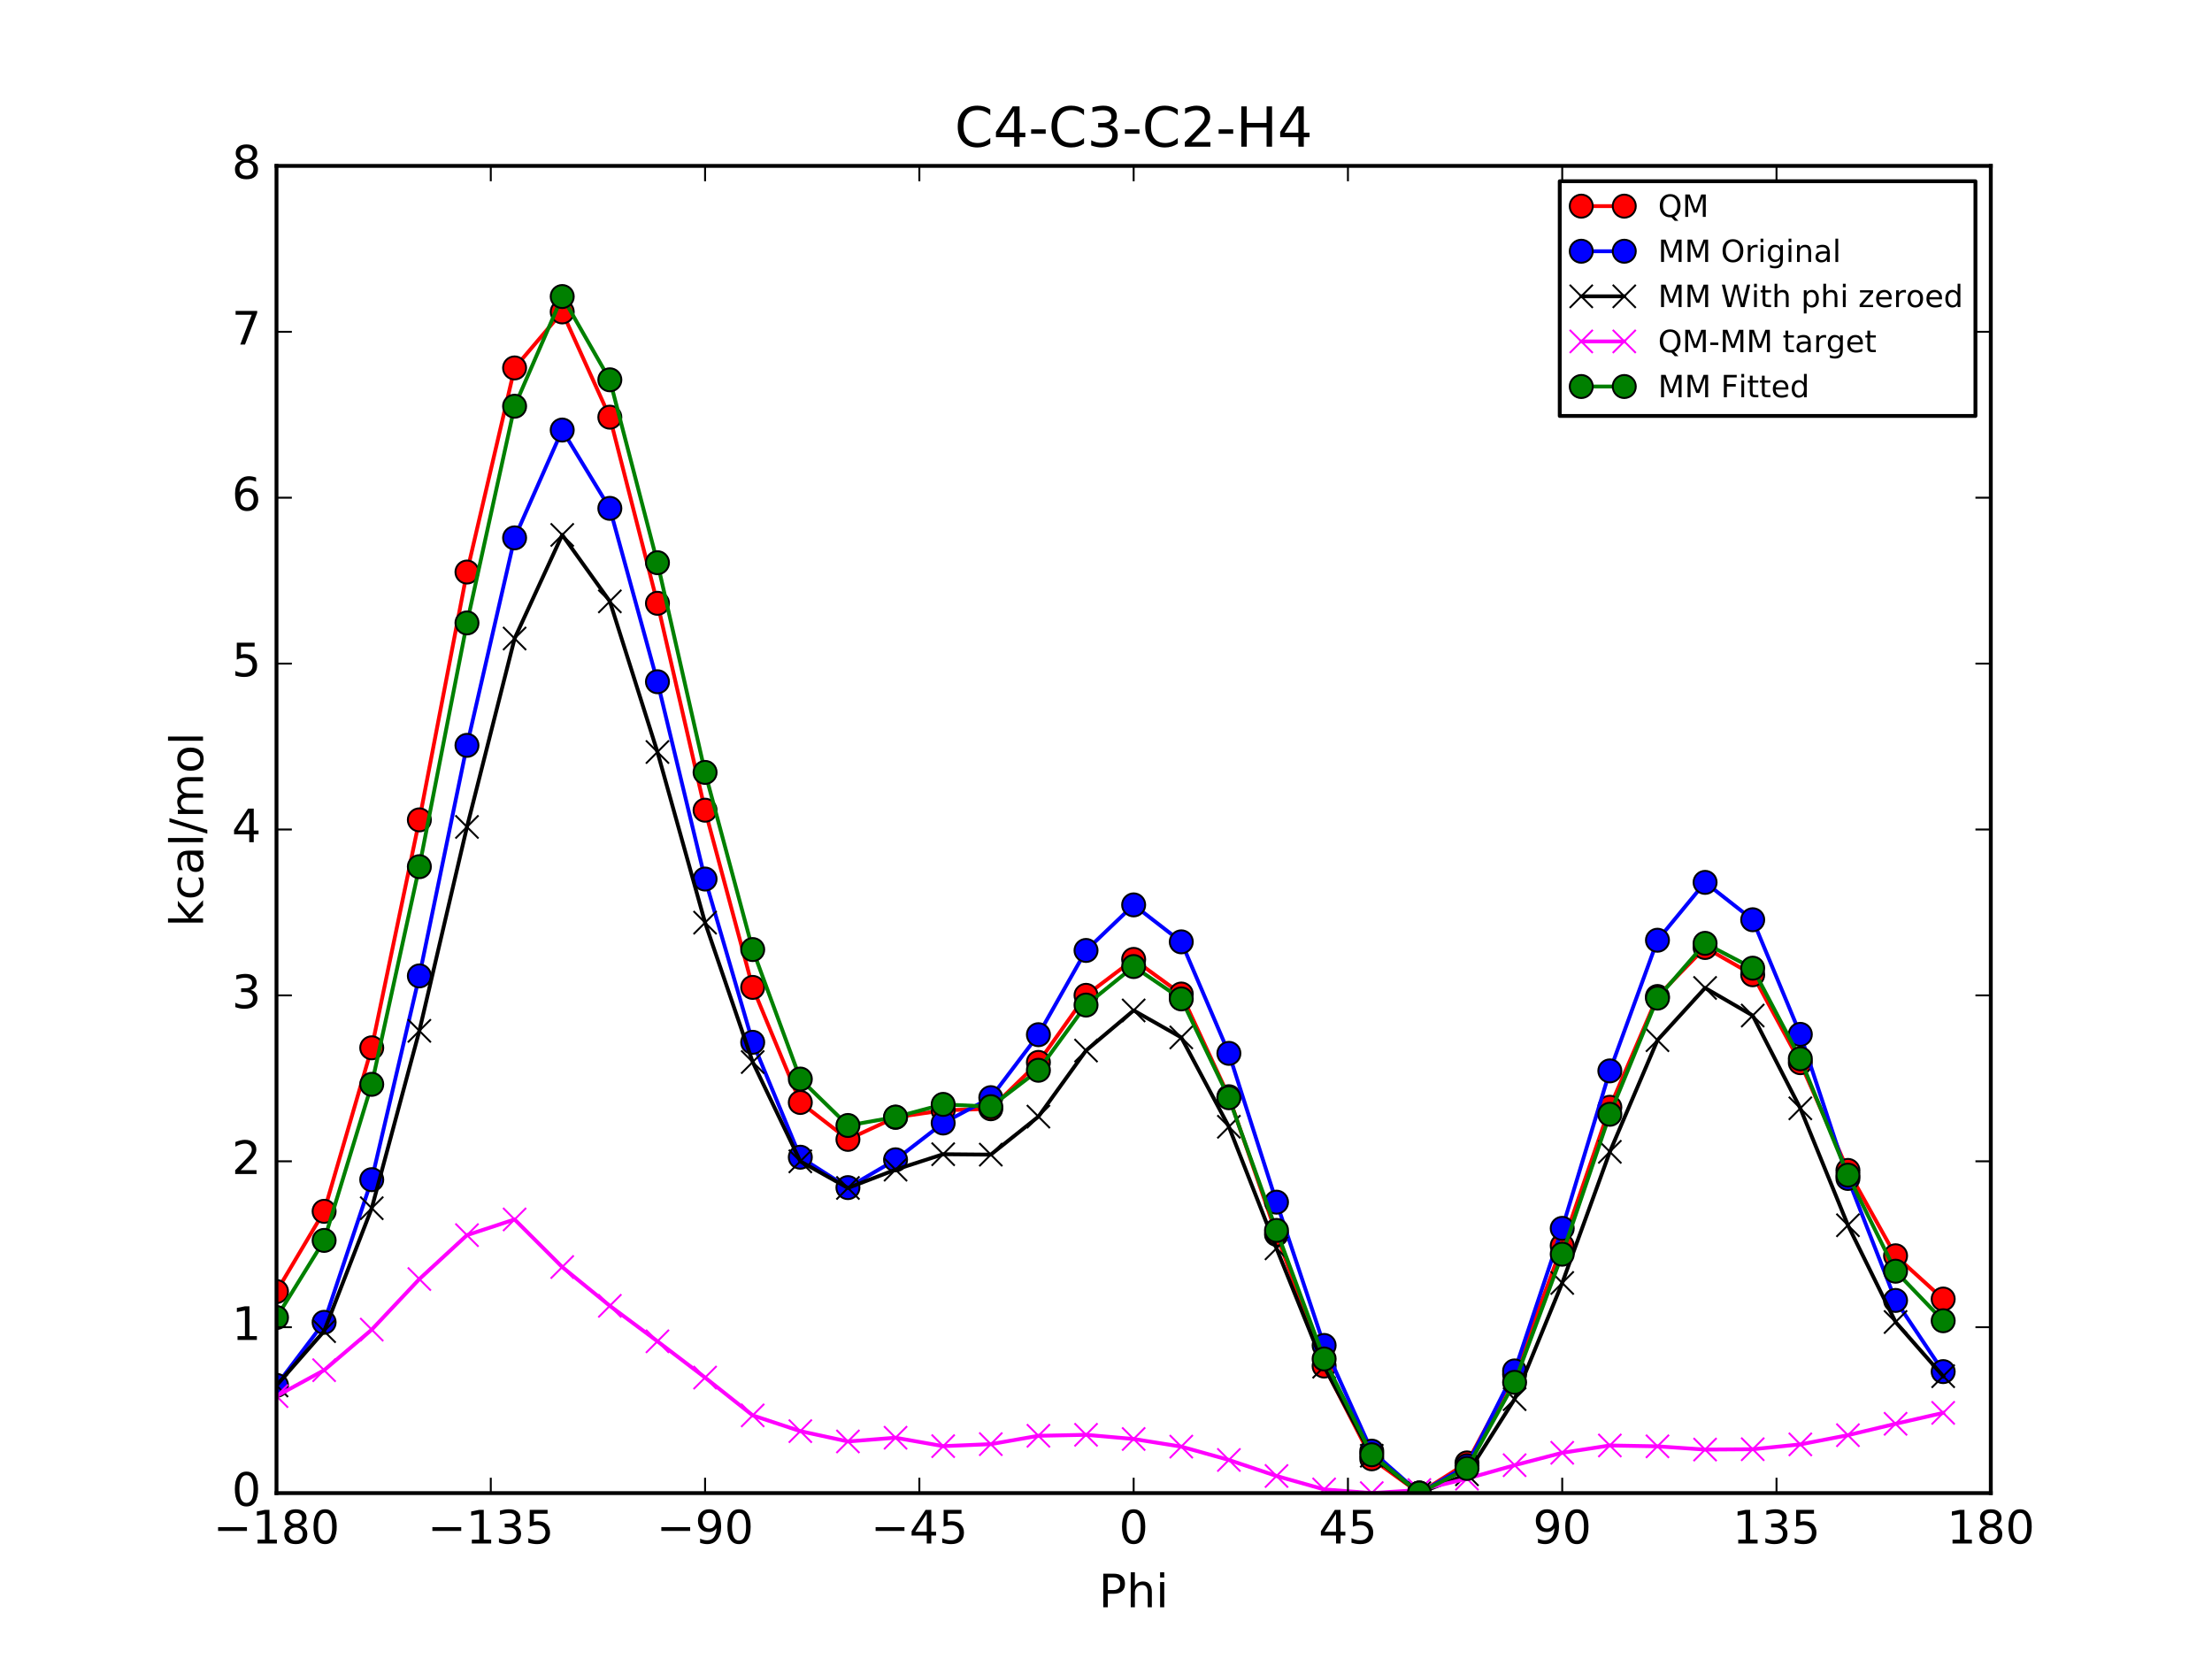 <?xml version="1.0" encoding="utf-8" standalone="no"?>
<!DOCTYPE svg PUBLIC "-//W3C//DTD SVG 1.1//EN"
  "http://www.w3.org/Graphics/SVG/1.1/DTD/svg11.dtd">
<!-- Created with matplotlib (http://matplotlib.org/) -->
<svg height="432pt" version="1.1" viewBox="0 0 576 432" width="576pt" xmlns="http://www.w3.org/2000/svg" xmlns:xlink="http://www.w3.org/1999/xlink">
 <defs>
  <style type="text/css">
*{stroke-linecap:butt;stroke-linejoin:round;stroke-miterlimit:100000;}
  </style>
 </defs>
 <g id="figure_1">
  <g id="patch_1">
   <path d="M 0 432 
L 576 432 
L 576 0 
L 0 0 
z
" style="fill:#ffffff;"/>
  </g>
  <g id="axes_1">
   <g id="patch_2">
    <path d="M 72 388.8 
L 518.4 388.8 
L 518.4 43.2 
L 72 43.2 
z
" style="fill:#ffffff;"/>
   </g>
   <g id="line2d_1">
    <path clip-path="url(#p78cdb12c9b)" d="M 71.999 336.318 
L 84.4 315.424 
L 96.8 272.848 
L 109.2 213.492 
L 121.6 148.958 
L 134 95.809 
L 146.4 81.224 
L 158.8 108.632 
L 171.2 157.1 
L 183.6 210.976 
L 196 257.12 
L 208.4 287.083 
L 220.8 296.694 
L 233.2 290.954 
L 245.6 289.132 
L 258 288.718 
L 270.4 276.645 
L 282.8 259.184 
L 295.2 249.829 
L 307.6 258.844 
L 320 285.583 
L 332.4 321.41 
L 344.8 355.72 
L 357.2 379.872 
L 369.6 388.8 
L 382 380.94 
L 394.4 357.875 
L 406.8 324.386 
L 419.2 288.332 
L 431.6 259.486 
L 444 246.728 
L 456.4 253.824 
L 468.8 276.721 
L 481.2 304.774 
L 493.6 327.003 
L 506 338.268 
" style="fill:none;stroke:#ff0000;stroke-linecap:square;"/>
    <defs>
     <path d="M 0 3 
C 0.796 3 1.559 2.684 2.121 2.121 
C 2.684 1.559 3 0.796 3 0 
C 3 -0.796 2.684 -1.559 2.121 -2.121 
C 1.559 -2.684 0.796 -3 0 -3 
C -0.796 -3 -1.559 -2.684 -2.121 -2.121 
C -2.684 -1.559 -3 -0.796 -3 0 
C -3 0.796 -2.684 1.559 -2.121 2.121 
C -1.559 2.684 -0.796 3 0 3 
z
" id="m74b70ebcca" style="stroke:#000000;stroke-width:0.5;"/>
    </defs>
    <g clip-path="url(#p78cdb12c9b)">
     <use style="fill:#ff0000;stroke:#000000;stroke-width:0.5;" x="71.999" xlink:href="#m74b70ebcca" y="336.318"/>
     <use style="fill:#ff0000;stroke:#000000;stroke-width:0.5;" x="84.4" xlink:href="#m74b70ebcca" y="315.424"/>
     <use style="fill:#ff0000;stroke:#000000;stroke-width:0.5;" x="96.8" xlink:href="#m74b70ebcca" y="272.848"/>
     <use style="fill:#ff0000;stroke:#000000;stroke-width:0.5;" x="109.2" xlink:href="#m74b70ebcca" y="213.492"/>
     <use style="fill:#ff0000;stroke:#000000;stroke-width:0.5;" x="121.6" xlink:href="#m74b70ebcca" y="148.958"/>
     <use style="fill:#ff0000;stroke:#000000;stroke-width:0.5;" x="134" xlink:href="#m74b70ebcca" y="95.809"/>
     <use style="fill:#ff0000;stroke:#000000;stroke-width:0.5;" x="146.4" xlink:href="#m74b70ebcca" y="81.224"/>
     <use style="fill:#ff0000;stroke:#000000;stroke-width:0.5;" x="158.8" xlink:href="#m74b70ebcca" y="108.632"/>
     <use style="fill:#ff0000;stroke:#000000;stroke-width:0.5;" x="171.2" xlink:href="#m74b70ebcca" y="157.1"/>
     <use style="fill:#ff0000;stroke:#000000;stroke-width:0.5;" x="183.6" xlink:href="#m74b70ebcca" y="210.976"/>
     <use style="fill:#ff0000;stroke:#000000;stroke-width:0.5;" x="196" xlink:href="#m74b70ebcca" y="257.12"/>
     <use style="fill:#ff0000;stroke:#000000;stroke-width:0.5;" x="208.4" xlink:href="#m74b70ebcca" y="287.083"/>
     <use style="fill:#ff0000;stroke:#000000;stroke-width:0.5;" x="220.8" xlink:href="#m74b70ebcca" y="296.694"/>
     <use style="fill:#ff0000;stroke:#000000;stroke-width:0.5;" x="233.2" xlink:href="#m74b70ebcca" y="290.954"/>
     <use style="fill:#ff0000;stroke:#000000;stroke-width:0.5;" x="245.6" xlink:href="#m74b70ebcca" y="289.132"/>
     <use style="fill:#ff0000;stroke:#000000;stroke-width:0.5;" x="258" xlink:href="#m74b70ebcca" y="288.718"/>
     <use style="fill:#ff0000;stroke:#000000;stroke-width:0.5;" x="270.4" xlink:href="#m74b70ebcca" y="276.645"/>
     <use style="fill:#ff0000;stroke:#000000;stroke-width:0.5;" x="282.8" xlink:href="#m74b70ebcca" y="259.184"/>
     <use style="fill:#ff0000;stroke:#000000;stroke-width:0.5;" x="295.2" xlink:href="#m74b70ebcca" y="249.829"/>
     <use style="fill:#ff0000;stroke:#000000;stroke-width:0.5;" x="307.6" xlink:href="#m74b70ebcca" y="258.844"/>
     <use style="fill:#ff0000;stroke:#000000;stroke-width:0.5;" x="320" xlink:href="#m74b70ebcca" y="285.583"/>
     <use style="fill:#ff0000;stroke:#000000;stroke-width:0.5;" x="332.4" xlink:href="#m74b70ebcca" y="321.41"/>
     <use style="fill:#ff0000;stroke:#000000;stroke-width:0.5;" x="344.8" xlink:href="#m74b70ebcca" y="355.72"/>
     <use style="fill:#ff0000;stroke:#000000;stroke-width:0.5;" x="357.2" xlink:href="#m74b70ebcca" y="379.872"/>
     <use style="fill:#ff0000;stroke:#000000;stroke-width:0.5;" x="369.6" xlink:href="#m74b70ebcca" y="388.8"/>
     <use style="fill:#ff0000;stroke:#000000;stroke-width:0.5;" x="382" xlink:href="#m74b70ebcca" y="380.94"/>
     <use style="fill:#ff0000;stroke:#000000;stroke-width:0.5;" x="394.4" xlink:href="#m74b70ebcca" y="357.875"/>
     <use style="fill:#ff0000;stroke:#000000;stroke-width:0.5;" x="406.8" xlink:href="#m74b70ebcca" y="324.386"/>
     <use style="fill:#ff0000;stroke:#000000;stroke-width:0.5;" x="419.2" xlink:href="#m74b70ebcca" y="288.332"/>
     <use style="fill:#ff0000;stroke:#000000;stroke-width:0.5;" x="431.6" xlink:href="#m74b70ebcca" y="259.486"/>
     <use style="fill:#ff0000;stroke:#000000;stroke-width:0.5;" x="444" xlink:href="#m74b70ebcca" y="246.728"/>
     <use style="fill:#ff0000;stroke:#000000;stroke-width:0.5;" x="456.4" xlink:href="#m74b70ebcca" y="253.824"/>
     <use style="fill:#ff0000;stroke:#000000;stroke-width:0.5;" x="468.8" xlink:href="#m74b70ebcca" y="276.721"/>
     <use style="fill:#ff0000;stroke:#000000;stroke-width:0.5;" x="481.2" xlink:href="#m74b70ebcca" y="304.774"/>
     <use style="fill:#ff0000;stroke:#000000;stroke-width:0.5;" x="493.6" xlink:href="#m74b70ebcca" y="327.003"/>
     <use style="fill:#ff0000;stroke:#000000;stroke-width:0.5;" x="506" xlink:href="#m74b70ebcca" y="338.268"/>
    </g>
   </g>
   <g id="line2d_2">
    <path clip-path="url(#p78cdb12c9b)" d="M 71.999 360.74 
L 84.4 344.329 
L 96.8 307.183 
L 109.2 254.124 
L 121.6 194.091 
L 134 140.06 
L 146.4 111.982 
L 158.8 132.377 
L 171.2 177.524 
L 183.6 228.899 
L 196 271.413 
L 208.4 301.335 
L 220.8 309.25 
L 233.2 302.006 
L 245.6 292.432 
L 258 285.829 
L 270.4 269.433 
L 282.8 247.495 
L 295.2 235.632 
L 307.6 245.254 
L 320 274.291 
L 332.4 313.038 
L 344.8 350.354 
L 357.2 377.877 
L 369.6 388.8 
L 382 381.684 
L 394.4 356.986 
L 406.8 319.862 
L 419.2 278.857 
L 431.6 244.833 
L 444 229.771 
L 456.4 239.502 
L 468.8 269.346 
L 481.2 306.868 
L 493.6 338.629 
L 506 357.163 
" style="fill:none;stroke:#0000ff;stroke-linecap:square;"/>
    <defs>
     <path d="M 0 3 
C 0.796 3 1.559 2.684 2.121 2.121 
C 2.684 1.559 3 0.796 3 0 
C 3 -0.796 2.684 -1.559 2.121 -2.121 
C 1.559 -2.684 0.796 -3 0 -3 
C -0.796 -3 -1.559 -2.684 -2.121 -2.121 
C -2.684 -1.559 -3 -0.796 -3 0 
C -3 0.796 -2.684 1.559 -2.121 2.121 
C -1.559 2.684 -0.796 3 0 3 
z
" id="m0230b7465e" style="stroke:#000000;stroke-width:0.5;"/>
    </defs>
    <g clip-path="url(#p78cdb12c9b)">
     <use style="fill:#0000ff;stroke:#000000;stroke-width:0.5;" x="71.999" xlink:href="#m0230b7465e" y="360.74"/>
     <use style="fill:#0000ff;stroke:#000000;stroke-width:0.5;" x="84.4" xlink:href="#m0230b7465e" y="344.329"/>
     <use style="fill:#0000ff;stroke:#000000;stroke-width:0.5;" x="96.8" xlink:href="#m0230b7465e" y="307.183"/>
     <use style="fill:#0000ff;stroke:#000000;stroke-width:0.5;" x="109.2" xlink:href="#m0230b7465e" y="254.124"/>
     <use style="fill:#0000ff;stroke:#000000;stroke-width:0.5;" x="121.6" xlink:href="#m0230b7465e" y="194.091"/>
     <use style="fill:#0000ff;stroke:#000000;stroke-width:0.5;" x="134" xlink:href="#m0230b7465e" y="140.06"/>
     <use style="fill:#0000ff;stroke:#000000;stroke-width:0.5;" x="146.4" xlink:href="#m0230b7465e" y="111.982"/>
     <use style="fill:#0000ff;stroke:#000000;stroke-width:0.5;" x="158.8" xlink:href="#m0230b7465e" y="132.377"/>
     <use style="fill:#0000ff;stroke:#000000;stroke-width:0.5;" x="171.2" xlink:href="#m0230b7465e" y="177.524"/>
     <use style="fill:#0000ff;stroke:#000000;stroke-width:0.5;" x="183.6" xlink:href="#m0230b7465e" y="228.899"/>
     <use style="fill:#0000ff;stroke:#000000;stroke-width:0.5;" x="196" xlink:href="#m0230b7465e" y="271.413"/>
     <use style="fill:#0000ff;stroke:#000000;stroke-width:0.5;" x="208.4" xlink:href="#m0230b7465e" y="301.335"/>
     <use style="fill:#0000ff;stroke:#000000;stroke-width:0.5;" x="220.8" xlink:href="#m0230b7465e" y="309.25"/>
     <use style="fill:#0000ff;stroke:#000000;stroke-width:0.5;" x="233.2" xlink:href="#m0230b7465e" y="302.006"/>
     <use style="fill:#0000ff;stroke:#000000;stroke-width:0.5;" x="245.6" xlink:href="#m0230b7465e" y="292.432"/>
     <use style="fill:#0000ff;stroke:#000000;stroke-width:0.5;" x="258" xlink:href="#m0230b7465e" y="285.829"/>
     <use style="fill:#0000ff;stroke:#000000;stroke-width:0.5;" x="270.4" xlink:href="#m0230b7465e" y="269.433"/>
     <use style="fill:#0000ff;stroke:#000000;stroke-width:0.5;" x="282.8" xlink:href="#m0230b7465e" y="247.495"/>
     <use style="fill:#0000ff;stroke:#000000;stroke-width:0.5;" x="295.2" xlink:href="#m0230b7465e" y="235.632"/>
     <use style="fill:#0000ff;stroke:#000000;stroke-width:0.5;" x="307.6" xlink:href="#m0230b7465e" y="245.254"/>
     <use style="fill:#0000ff;stroke:#000000;stroke-width:0.5;" x="320" xlink:href="#m0230b7465e" y="274.291"/>
     <use style="fill:#0000ff;stroke:#000000;stroke-width:0.5;" x="332.4" xlink:href="#m0230b7465e" y="313.038"/>
     <use style="fill:#0000ff;stroke:#000000;stroke-width:0.5;" x="344.8" xlink:href="#m0230b7465e" y="350.354"/>
     <use style="fill:#0000ff;stroke:#000000;stroke-width:0.5;" x="357.2" xlink:href="#m0230b7465e" y="377.877"/>
     <use style="fill:#0000ff;stroke:#000000;stroke-width:0.5;" x="369.6" xlink:href="#m0230b7465e" y="388.8"/>
     <use style="fill:#0000ff;stroke:#000000;stroke-width:0.5;" x="382" xlink:href="#m0230b7465e" y="381.684"/>
     <use style="fill:#0000ff;stroke:#000000;stroke-width:0.5;" x="394.4" xlink:href="#m0230b7465e" y="356.986"/>
     <use style="fill:#0000ff;stroke:#000000;stroke-width:0.5;" x="406.8" xlink:href="#m0230b7465e" y="319.862"/>
     <use style="fill:#0000ff;stroke:#000000;stroke-width:0.5;" x="419.2" xlink:href="#m0230b7465e" y="278.857"/>
     <use style="fill:#0000ff;stroke:#000000;stroke-width:0.5;" x="431.6" xlink:href="#m0230b7465e" y="244.833"/>
     <use style="fill:#0000ff;stroke:#000000;stroke-width:0.5;" x="444" xlink:href="#m0230b7465e" y="229.771"/>
     <use style="fill:#0000ff;stroke:#000000;stroke-width:0.5;" x="456.4" xlink:href="#m0230b7465e" y="239.502"/>
     <use style="fill:#0000ff;stroke:#000000;stroke-width:0.5;" x="468.8" xlink:href="#m0230b7465e" y="269.346"/>
     <use style="fill:#0000ff;stroke:#000000;stroke-width:0.5;" x="481.2" xlink:href="#m0230b7465e" y="306.868"/>
     <use style="fill:#0000ff;stroke:#000000;stroke-width:0.5;" x="493.6" xlink:href="#m0230b7465e" y="338.629"/>
     <use style="fill:#0000ff;stroke:#000000;stroke-width:0.5;" x="506" xlink:href="#m0230b7465e" y="357.163"/>
    </g>
   </g>
   <g id="line2d_3">
    <path clip-path="url(#p78cdb12c9b)" d="M 71.999 360.771 
L 84.4 346.627 
L 96.8 314.616 
L 109.2 268.424 
L 121.6 215.329 
L 134 166.269 
L 146.4 139.292 
L 158.8 156.594 
L 171.2 195.822 
L 183.6 240.255 
L 196 276.553 
L 208.4 302.412 
L 220.8 309.339 
L 233.2 304.571 
L 245.6 300.556 
L 258 300.666 
L 270.4 290.765 
L 282.8 273.56 
L 295.2 263.116 
L 307.6 270.145 
L 320 293.41 
L 332.4 325.064 
L 344.8 355.879 
L 357.2 379.07 
L 369.6 388.8 
L 382 383.903 
L 394.4 364.338 
L 406.8 334.079 
L 419.2 299.934 
L 431.6 270.86 
L 444 257.261 
L 456.4 264.446 
L 468.8 288.604 
L 481.2 319.055 
L 493.6 344.248 
L 506 358.359 
" style="fill:none;stroke:#000000;stroke-linecap:square;"/>
    <defs>
     <path d="M -3 3 
L 3 -3 
M -3 -3 
L 3 3 
" id="m883156b6a1" style="stroke:#000000;stroke-width:0.5;"/>
    </defs>
    <g clip-path="url(#p78cdb12c9b)">
     <use style="stroke:#000000;stroke-width:0.5;" x="71.999" xlink:href="#m883156b6a1" y="360.771"/>
     <use style="stroke:#000000;stroke-width:0.5;" x="84.4" xlink:href="#m883156b6a1" y="346.627"/>
     <use style="stroke:#000000;stroke-width:0.5;" x="96.8" xlink:href="#m883156b6a1" y="314.616"/>
     <use style="stroke:#000000;stroke-width:0.5;" x="109.2" xlink:href="#m883156b6a1" y="268.424"/>
     <use style="stroke:#000000;stroke-width:0.5;" x="121.6" xlink:href="#m883156b6a1" y="215.329"/>
     <use style="stroke:#000000;stroke-width:0.5;" x="134" xlink:href="#m883156b6a1" y="166.269"/>
     <use style="stroke:#000000;stroke-width:0.5;" x="146.4" xlink:href="#m883156b6a1" y="139.292"/>
     <use style="stroke:#000000;stroke-width:0.5;" x="158.8" xlink:href="#m883156b6a1" y="156.594"/>
     <use style="stroke:#000000;stroke-width:0.5;" x="171.2" xlink:href="#m883156b6a1" y="195.822"/>
     <use style="stroke:#000000;stroke-width:0.5;" x="183.6" xlink:href="#m883156b6a1" y="240.255"/>
     <use style="stroke:#000000;stroke-width:0.5;" x="196" xlink:href="#m883156b6a1" y="276.553"/>
     <use style="stroke:#000000;stroke-width:0.5;" x="208.4" xlink:href="#m883156b6a1" y="302.412"/>
     <use style="stroke:#000000;stroke-width:0.5;" x="220.8" xlink:href="#m883156b6a1" y="309.339"/>
     <use style="stroke:#000000;stroke-width:0.5;" x="233.2" xlink:href="#m883156b6a1" y="304.571"/>
     <use style="stroke:#000000;stroke-width:0.5;" x="245.6" xlink:href="#m883156b6a1" y="300.556"/>
     <use style="stroke:#000000;stroke-width:0.5;" x="258" xlink:href="#m883156b6a1" y="300.666"/>
     <use style="stroke:#000000;stroke-width:0.5;" x="270.4" xlink:href="#m883156b6a1" y="290.765"/>
     <use style="stroke:#000000;stroke-width:0.5;" x="282.8" xlink:href="#m883156b6a1" y="273.56"/>
     <use style="stroke:#000000;stroke-width:0.5;" x="295.2" xlink:href="#m883156b6a1" y="263.116"/>
     <use style="stroke:#000000;stroke-width:0.5;" x="307.6" xlink:href="#m883156b6a1" y="270.145"/>
     <use style="stroke:#000000;stroke-width:0.5;" x="320" xlink:href="#m883156b6a1" y="293.41"/>
     <use style="stroke:#000000;stroke-width:0.5;" x="332.4" xlink:href="#m883156b6a1" y="325.064"/>
     <use style="stroke:#000000;stroke-width:0.5;" x="344.8" xlink:href="#m883156b6a1" y="355.879"/>
     <use style="stroke:#000000;stroke-width:0.5;" x="357.2" xlink:href="#m883156b6a1" y="379.07"/>
     <use style="stroke:#000000;stroke-width:0.5;" x="369.6" xlink:href="#m883156b6a1" y="388.8"/>
     <use style="stroke:#000000;stroke-width:0.5;" x="382" xlink:href="#m883156b6a1" y="383.903"/>
     <use style="stroke:#000000;stroke-width:0.5;" x="394.4" xlink:href="#m883156b6a1" y="364.338"/>
     <use style="stroke:#000000;stroke-width:0.5;" x="406.8" xlink:href="#m883156b6a1" y="334.079"/>
     <use style="stroke:#000000;stroke-width:0.5;" x="419.2" xlink:href="#m883156b6a1" y="299.934"/>
     <use style="stroke:#000000;stroke-width:0.5;" x="431.6" xlink:href="#m883156b6a1" y="270.86"/>
     <use style="stroke:#000000;stroke-width:0.5;" x="444" xlink:href="#m883156b6a1" y="257.261"/>
     <use style="stroke:#000000;stroke-width:0.5;" x="456.4" xlink:href="#m883156b6a1" y="264.446"/>
     <use style="stroke:#000000;stroke-width:0.5;" x="468.8" xlink:href="#m883156b6a1" y="288.604"/>
     <use style="stroke:#000000;stroke-width:0.5;" x="481.2" xlink:href="#m883156b6a1" y="319.055"/>
     <use style="stroke:#000000;stroke-width:0.5;" x="493.6" xlink:href="#m883156b6a1" y="344.248"/>
     <use style="stroke:#000000;stroke-width:0.5;" x="506" xlink:href="#m883156b6a1" y="358.359"/>
    </g>
   </g>
   <g id="line2d_4">
    <path clip-path="url(#p78cdb12c9b)" d="M 71.999 363.545 
L 84.4 356.795 
L 96.8 346.23 
L 109.2 333.066 
L 121.6 321.627 
L 134 317.539 
L 146.4 329.931 
L 158.8 340.036 
L 171.2 349.275 
L 183.6 358.719 
L 196 368.565 
L 208.4 372.669 
L 220.8 375.352 
L 233.2 374.382 
L 245.6 376.574 
L 258 376.05 
L 270.4 373.877 
L 282.8 373.623 
L 295.2 374.711 
L 307.6 376.697 
L 320 380.171 
L 332.4 384.344 
L 344.8 387.839 
L 357.2 388.8 
L 369.6 387.998 
L 382 385.035 
L 394.4 381.535 
L 406.8 378.304 
L 419.2 376.397 
L 431.6 376.624 
L 444 377.465 
L 456.4 377.377 
L 468.8 376.115 
L 481.2 373.718 
L 493.6 370.753 
L 506 367.908 
" style="fill:none;stroke:#ff00ff;stroke-linecap:square;"/>
    <defs>
     <path d="M -3 3 
L 3 -3 
M -3 -3 
L 3 3 
" id="m8fc99d83c8" style="stroke:#ff00ff;stroke-width:0.5;"/>
    </defs>
    <g clip-path="url(#p78cdb12c9b)">
     <use style="fill:#ff00ff;stroke:#ff00ff;stroke-width:0.5;" x="71.999" xlink:href="#m8fc99d83c8" y="363.545"/>
     <use style="fill:#ff00ff;stroke:#ff00ff;stroke-width:0.5;" x="84.4" xlink:href="#m8fc99d83c8" y="356.795"/>
     <use style="fill:#ff00ff;stroke:#ff00ff;stroke-width:0.5;" x="96.8" xlink:href="#m8fc99d83c8" y="346.23"/>
     <use style="fill:#ff00ff;stroke:#ff00ff;stroke-width:0.5;" x="109.2" xlink:href="#m8fc99d83c8" y="333.066"/>
     <use style="fill:#ff00ff;stroke:#ff00ff;stroke-width:0.5;" x="121.6" xlink:href="#m8fc99d83c8" y="321.627"/>
     <use style="fill:#ff00ff;stroke:#ff00ff;stroke-width:0.5;" x="134" xlink:href="#m8fc99d83c8" y="317.539"/>
     <use style="fill:#ff00ff;stroke:#ff00ff;stroke-width:0.5;" x="146.4" xlink:href="#m8fc99d83c8" y="329.931"/>
     <use style="fill:#ff00ff;stroke:#ff00ff;stroke-width:0.5;" x="158.8" xlink:href="#m8fc99d83c8" y="340.036"/>
     <use style="fill:#ff00ff;stroke:#ff00ff;stroke-width:0.5;" x="171.2" xlink:href="#m8fc99d83c8" y="349.275"/>
     <use style="fill:#ff00ff;stroke:#ff00ff;stroke-width:0.5;" x="183.6" xlink:href="#m8fc99d83c8" y="358.719"/>
     <use style="fill:#ff00ff;stroke:#ff00ff;stroke-width:0.5;" x="196" xlink:href="#m8fc99d83c8" y="368.565"/>
     <use style="fill:#ff00ff;stroke:#ff00ff;stroke-width:0.5;" x="208.4" xlink:href="#m8fc99d83c8" y="372.669"/>
     <use style="fill:#ff00ff;stroke:#ff00ff;stroke-width:0.5;" x="220.8" xlink:href="#m8fc99d83c8" y="375.352"/>
     <use style="fill:#ff00ff;stroke:#ff00ff;stroke-width:0.5;" x="233.2" xlink:href="#m8fc99d83c8" y="374.382"/>
     <use style="fill:#ff00ff;stroke:#ff00ff;stroke-width:0.5;" x="245.6" xlink:href="#m8fc99d83c8" y="376.574"/>
     <use style="fill:#ff00ff;stroke:#ff00ff;stroke-width:0.5;" x="258" xlink:href="#m8fc99d83c8" y="376.05"/>
     <use style="fill:#ff00ff;stroke:#ff00ff;stroke-width:0.5;" x="270.4" xlink:href="#m8fc99d83c8" y="373.877"/>
     <use style="fill:#ff00ff;stroke:#ff00ff;stroke-width:0.5;" x="282.8" xlink:href="#m8fc99d83c8" y="373.623"/>
     <use style="fill:#ff00ff;stroke:#ff00ff;stroke-width:0.5;" x="295.2" xlink:href="#m8fc99d83c8" y="374.711"/>
     <use style="fill:#ff00ff;stroke:#ff00ff;stroke-width:0.5;" x="307.6" xlink:href="#m8fc99d83c8" y="376.697"/>
     <use style="fill:#ff00ff;stroke:#ff00ff;stroke-width:0.5;" x="320" xlink:href="#m8fc99d83c8" y="380.171"/>
     <use style="fill:#ff00ff;stroke:#ff00ff;stroke-width:0.5;" x="332.4" xlink:href="#m8fc99d83c8" y="384.344"/>
     <use style="fill:#ff00ff;stroke:#ff00ff;stroke-width:0.5;" x="344.8" xlink:href="#m8fc99d83c8" y="387.839"/>
     <use style="fill:#ff00ff;stroke:#ff00ff;stroke-width:0.5;" x="357.2" xlink:href="#m8fc99d83c8" y="388.8"/>
     <use style="fill:#ff00ff;stroke:#ff00ff;stroke-width:0.5;" x="369.6" xlink:href="#m8fc99d83c8" y="387.998"/>
     <use style="fill:#ff00ff;stroke:#ff00ff;stroke-width:0.5;" x="382" xlink:href="#m8fc99d83c8" y="385.035"/>
     <use style="fill:#ff00ff;stroke:#ff00ff;stroke-width:0.5;" x="394.4" xlink:href="#m8fc99d83c8" y="381.535"/>
     <use style="fill:#ff00ff;stroke:#ff00ff;stroke-width:0.5;" x="406.8" xlink:href="#m8fc99d83c8" y="378.304"/>
     <use style="fill:#ff00ff;stroke:#ff00ff;stroke-width:0.5;" x="419.2" xlink:href="#m8fc99d83c8" y="376.397"/>
     <use style="fill:#ff00ff;stroke:#ff00ff;stroke-width:0.5;" x="431.6" xlink:href="#m8fc99d83c8" y="376.624"/>
     <use style="fill:#ff00ff;stroke:#ff00ff;stroke-width:0.5;" x="444" xlink:href="#m8fc99d83c8" y="377.465"/>
     <use style="fill:#ff00ff;stroke:#ff00ff;stroke-width:0.5;" x="456.4" xlink:href="#m8fc99d83c8" y="377.377"/>
     <use style="fill:#ff00ff;stroke:#ff00ff;stroke-width:0.5;" x="468.8" xlink:href="#m8fc99d83c8" y="376.115"/>
     <use style="fill:#ff00ff;stroke:#ff00ff;stroke-width:0.5;" x="481.2" xlink:href="#m8fc99d83c8" y="373.718"/>
     <use style="fill:#ff00ff;stroke:#ff00ff;stroke-width:0.5;" x="493.6" xlink:href="#m8fc99d83c8" y="370.753"/>
     <use style="fill:#ff00ff;stroke:#ff00ff;stroke-width:0.5;" x="506" xlink:href="#m8fc99d83c8" y="367.908"/>
    </g>
   </g>
   <g id="line2d_5">
    <path clip-path="url(#p78cdb12c9b)" d="M 71.999 343.08 
L 84.4 323 
L 96.8 282.356 
L 109.2 225.681 
L 121.6 162.207 
L 134 105.781 
L 146.4 77.218 
L 158.8 98.901 
L 171.2 146.528 
L 183.6 201.134 
L 196 247.262 
L 208.4 280.985 
L 220.8 293.071 
L 233.2 290.879 
L 245.6 287.582 
L 258 288.167 
L 270.4 278.696 
L 282.8 261.717 
L 295.2 251.688 
L 307.6 260.114 
L 320 285.852 
L 332.4 320.399 
L 344.8 353.874 
L 357.2 378.815 
L 369.6 388.8 
L 382 382.384 
L 394.4 359.958 
L 406.8 326.592 
L 419.2 290.155 
L 431.6 259.911 
L 444 245.646 
L 456.4 252.114 
L 468.8 275.702 
L 481.2 305.998 
L 493.6 331.021 
L 506 343.92 
" style="fill:none;stroke:#008000;stroke-linecap:square;"/>
    <defs>
     <path d="M 0 3 
C 0.796 3 1.559 2.684 2.121 2.121 
C 2.684 1.559 3 0.796 3 0 
C 3 -0.796 2.684 -1.559 2.121 -2.121 
C 1.559 -2.684 0.796 -3 0 -3 
C -0.796 -3 -1.559 -2.684 -2.121 -2.121 
C -2.684 -1.559 -3 -0.796 -3 0 
C -3 0.796 -2.684 1.559 -2.121 2.121 
C -1.559 2.684 -0.796 3 0 3 
z
" id="m0a50d8f635" style="stroke:#000000;stroke-width:0.5;"/>
    </defs>
    <g clip-path="url(#p78cdb12c9b)">
     <use style="fill:#008000;stroke:#000000;stroke-width:0.5;" x="71.999" xlink:href="#m0a50d8f635" y="343.08"/>
     <use style="fill:#008000;stroke:#000000;stroke-width:0.5;" x="84.4" xlink:href="#m0a50d8f635" y="323"/>
     <use style="fill:#008000;stroke:#000000;stroke-width:0.5;" x="96.8" xlink:href="#m0a50d8f635" y="282.356"/>
     <use style="fill:#008000;stroke:#000000;stroke-width:0.5;" x="109.2" xlink:href="#m0a50d8f635" y="225.681"/>
     <use style="fill:#008000;stroke:#000000;stroke-width:0.5;" x="121.6" xlink:href="#m0a50d8f635" y="162.207"/>
     <use style="fill:#008000;stroke:#000000;stroke-width:0.5;" x="134" xlink:href="#m0a50d8f635" y="105.781"/>
     <use style="fill:#008000;stroke:#000000;stroke-width:0.5;" x="146.4" xlink:href="#m0a50d8f635" y="77.218"/>
     <use style="fill:#008000;stroke:#000000;stroke-width:0.5;" x="158.8" xlink:href="#m0a50d8f635" y="98.901"/>
     <use style="fill:#008000;stroke:#000000;stroke-width:0.5;" x="171.2" xlink:href="#m0a50d8f635" y="146.528"/>
     <use style="fill:#008000;stroke:#000000;stroke-width:0.5;" x="183.6" xlink:href="#m0a50d8f635" y="201.134"/>
     <use style="fill:#008000;stroke:#000000;stroke-width:0.5;" x="196" xlink:href="#m0a50d8f635" y="247.262"/>
     <use style="fill:#008000;stroke:#000000;stroke-width:0.5;" x="208.4" xlink:href="#m0a50d8f635" y="280.985"/>
     <use style="fill:#008000;stroke:#000000;stroke-width:0.5;" x="220.8" xlink:href="#m0a50d8f635" y="293.071"/>
     <use style="fill:#008000;stroke:#000000;stroke-width:0.5;" x="233.2" xlink:href="#m0a50d8f635" y="290.879"/>
     <use style="fill:#008000;stroke:#000000;stroke-width:0.5;" x="245.6" xlink:href="#m0a50d8f635" y="287.582"/>
     <use style="fill:#008000;stroke:#000000;stroke-width:0.5;" x="258" xlink:href="#m0a50d8f635" y="288.167"/>
     <use style="fill:#008000;stroke:#000000;stroke-width:0.5;" x="270.4" xlink:href="#m0a50d8f635" y="278.696"/>
     <use style="fill:#008000;stroke:#000000;stroke-width:0.5;" x="282.8" xlink:href="#m0a50d8f635" y="261.717"/>
     <use style="fill:#008000;stroke:#000000;stroke-width:0.5;" x="295.2" xlink:href="#m0a50d8f635" y="251.688"/>
     <use style="fill:#008000;stroke:#000000;stroke-width:0.5;" x="307.6" xlink:href="#m0a50d8f635" y="260.114"/>
     <use style="fill:#008000;stroke:#000000;stroke-width:0.5;" x="320" xlink:href="#m0a50d8f635" y="285.852"/>
     <use style="fill:#008000;stroke:#000000;stroke-width:0.5;" x="332.4" xlink:href="#m0a50d8f635" y="320.399"/>
     <use style="fill:#008000;stroke:#000000;stroke-width:0.5;" x="344.8" xlink:href="#m0a50d8f635" y="353.874"/>
     <use style="fill:#008000;stroke:#000000;stroke-width:0.5;" x="357.2" xlink:href="#m0a50d8f635" y="378.815"/>
     <use style="fill:#008000;stroke:#000000;stroke-width:0.5;" x="369.6" xlink:href="#m0a50d8f635" y="388.8"/>
     <use style="fill:#008000;stroke:#000000;stroke-width:0.5;" x="382" xlink:href="#m0a50d8f635" y="382.384"/>
     <use style="fill:#008000;stroke:#000000;stroke-width:0.5;" x="394.4" xlink:href="#m0a50d8f635" y="359.958"/>
     <use style="fill:#008000;stroke:#000000;stroke-width:0.5;" x="406.8" xlink:href="#m0a50d8f635" y="326.592"/>
     <use style="fill:#008000;stroke:#000000;stroke-width:0.5;" x="419.2" xlink:href="#m0a50d8f635" y="290.155"/>
     <use style="fill:#008000;stroke:#000000;stroke-width:0.5;" x="431.6" xlink:href="#m0a50d8f635" y="259.911"/>
     <use style="fill:#008000;stroke:#000000;stroke-width:0.5;" x="444" xlink:href="#m0a50d8f635" y="245.646"/>
     <use style="fill:#008000;stroke:#000000;stroke-width:0.5;" x="456.4" xlink:href="#m0a50d8f635" y="252.114"/>
     <use style="fill:#008000;stroke:#000000;stroke-width:0.5;" x="468.8" xlink:href="#m0a50d8f635" y="275.702"/>
     <use style="fill:#008000;stroke:#000000;stroke-width:0.5;" x="481.2" xlink:href="#m0a50d8f635" y="305.998"/>
     <use style="fill:#008000;stroke:#000000;stroke-width:0.5;" x="493.6" xlink:href="#m0a50d8f635" y="331.021"/>
     <use style="fill:#008000;stroke:#000000;stroke-width:0.5;" x="506" xlink:href="#m0a50d8f635" y="343.92"/>
    </g>
   </g>
   <g id="patch_3">
    <path d="M 72 388.8 
L 518.4 388.8 
" style="fill:none;stroke:#000000;stroke-linecap:square;stroke-linejoin:miter;"/>
   </g>
   <g id="patch_4">
    <path d="M 72 388.8 
L 72 43.2 
" style="fill:none;stroke:#000000;stroke-linecap:square;stroke-linejoin:miter;"/>
   </g>
   <g id="patch_5">
    <path d="M 518.4 388.8 
L 518.4 43.2 
" style="fill:none;stroke:#000000;stroke-linecap:square;stroke-linejoin:miter;"/>
   </g>
   <g id="patch_6">
    <path d="M 72 43.2 
L 518.4 43.2 
" style="fill:none;stroke:#000000;stroke-linecap:square;stroke-linejoin:miter;"/>
   </g>
   <g id="matplotlib.axis_1">
    <g id="xtick_1">
     <g id="line2d_6">
      <defs>
       <path d="M 0 0 
L 0 -4 
" id="m3af062dab3" style="stroke:#000000;stroke-width:0.5;"/>
      </defs>
      <g>
       <use style="stroke:#000000;stroke-width:0.5;" x="72.0" xlink:href="#m3af062dab3" y="388.8"/>
      </g>
     </g>
     <g id="line2d_7">
      <defs>
       <path d="M 0 0 
L 0 4 
" id="mfe63c1a63e" style="stroke:#000000;stroke-width:0.5;"/>
      </defs>
      <g>
       <use style="stroke:#000000;stroke-width:0.5;" x="72.0" xlink:href="#mfe63c1a63e" y="43.2"/>
      </g>
     </g>
     <g id="text_1">
      <!-- −180 -->
      <defs>
       <path d="M 31.781 34.625 
Q 24.75 34.625 20.719 30.859 
Q 16.703 27.094 16.703 20.516 
Q 16.703 13.922 20.719 10.156 
Q 24.75 6.391 31.781 6.391 
Q 38.812 6.391 42.859 10.172 
Q 46.922 13.969 46.922 20.516 
Q 46.922 27.094 42.891 30.859 
Q 38.875 34.625 31.781 34.625 
M 21.922 38.812 
Q 15.578 40.375 12.031 44.719 
Q 8.5 49.078 8.5 55.328 
Q 8.5 64.062 14.719 69.141 
Q 20.953 74.219 31.781 74.219 
Q 42.672 74.219 48.875 69.141 
Q 55.078 64.062 55.078 55.328 
Q 55.078 49.078 51.531 44.719 
Q 48 40.375 41.703 38.812 
Q 48.828 37.156 52.797 32.312 
Q 56.781 27.484 56.781 20.516 
Q 56.781 9.906 50.312 4.234 
Q 43.844 -1.422 31.781 -1.422 
Q 19.734 -1.422 13.25 4.234 
Q 6.781 9.906 6.781 20.516 
Q 6.781 27.484 10.781 32.312 
Q 14.797 37.156 21.922 38.812 
M 18.312 54.391 
Q 18.312 48.734 21.844 45.562 
Q 25.391 42.391 31.781 42.391 
Q 38.141 42.391 41.719 45.562 
Q 45.312 48.734 45.312 54.391 
Q 45.312 60.062 41.719 63.234 
Q 38.141 66.406 31.781 66.406 
Q 25.391 66.406 21.844 63.234 
Q 18.312 60.062 18.312 54.391 
" id="BitstreamVeraSans-Roman-38"/>
       <path d="M 10.594 35.5 
L 73.188 35.5 
L 73.188 27.203 
L 10.594 27.203 
z
" id="BitstreamVeraSans-Roman-2212"/>
       <path d="M 12.406 8.297 
L 28.516 8.297 
L 28.516 63.922 
L 10.984 60.406 
L 10.984 69.391 
L 28.422 72.906 
L 38.281 72.906 
L 38.281 8.297 
L 54.391 8.297 
L 54.391 0 
L 12.406 0 
z
" id="BitstreamVeraSans-Roman-31"/>
       <path d="M 31.781 66.406 
Q 24.172 66.406 20.328 58.906 
Q 16.5 51.422 16.5 36.375 
Q 16.5 21.391 20.328 13.891 
Q 24.172 6.391 31.781 6.391 
Q 39.453 6.391 43.281 13.891 
Q 47.125 21.391 47.125 36.375 
Q 47.125 51.422 43.281 58.906 
Q 39.453 66.406 31.781 66.406 
M 31.781 74.219 
Q 44.047 74.219 50.516 64.516 
Q 56.984 54.828 56.984 36.375 
Q 56.984 17.969 50.516 8.266 
Q 44.047 -1.422 31.781 -1.422 
Q 19.531 -1.422 13.062 8.266 
Q 6.594 17.969 6.594 36.375 
Q 6.594 54.828 13.062 64.516 
Q 19.531 74.219 31.781 74.219 
" id="BitstreamVeraSans-Roman-30"/>
      </defs>
      <g transform="translate(55.52 401.918)scale(0.12 -0.12)">
       <use xlink:href="#BitstreamVeraSans-Roman-2212"/>
       <use x="83.789" xlink:href="#BitstreamVeraSans-Roman-31"/>
       <use x="147.412" xlink:href="#BitstreamVeraSans-Roman-38"/>
       <use x="211.035" xlink:href="#BitstreamVeraSans-Roman-30"/>
      </g>
     </g>
    </g>
    <g id="xtick_2">
     <g id="line2d_8">
      <g>
       <use style="stroke:#000000;stroke-width:0.5;" x="127.8" xlink:href="#m3af062dab3" y="388.8"/>
      </g>
     </g>
     <g id="line2d_9">
      <g>
       <use style="stroke:#000000;stroke-width:0.5;" x="127.8" xlink:href="#mfe63c1a63e" y="43.2"/>
      </g>
     </g>
     <g id="text_2">
      <!-- −135 -->
      <defs>
       <path d="M 40.578 39.312 
Q 47.656 37.797 51.625 33 
Q 55.609 28.219 55.609 21.188 
Q 55.609 10.406 48.188 4.484 
Q 40.766 -1.422 27.094 -1.422 
Q 22.516 -1.422 17.656 -0.516 
Q 12.797 0.391 7.625 2.203 
L 7.625 11.719 
Q 11.719 9.328 16.594 8.109 
Q 21.484 6.891 26.812 6.891 
Q 36.078 6.891 40.938 10.547 
Q 45.797 14.203 45.797 21.188 
Q 45.797 27.641 41.281 31.266 
Q 36.766 34.906 28.719 34.906 
L 20.219 34.906 
L 20.219 43.016 
L 29.109 43.016 
Q 36.375 43.016 40.234 45.922 
Q 44.094 48.828 44.094 54.297 
Q 44.094 59.906 40.109 62.906 
Q 36.141 65.922 28.719 65.922 
Q 24.656 65.922 20.016 65.031 
Q 15.375 64.156 9.812 62.312 
L 9.812 71.094 
Q 15.438 72.656 20.344 73.438 
Q 25.25 74.219 29.594 74.219 
Q 40.828 74.219 47.359 69.109 
Q 53.906 64.016 53.906 55.328 
Q 53.906 49.266 50.438 45.094 
Q 46.969 40.922 40.578 39.312 
" id="BitstreamVeraSans-Roman-33"/>
       <path d="M 10.797 72.906 
L 49.516 72.906 
L 49.516 64.594 
L 19.828 64.594 
L 19.828 46.734 
Q 21.969 47.469 24.109 47.828 
Q 26.266 48.188 28.422 48.188 
Q 40.625 48.188 47.75 41.5 
Q 54.891 34.812 54.891 23.391 
Q 54.891 11.625 47.562 5.094 
Q 40.234 -1.422 26.906 -1.422 
Q 22.312 -1.422 17.547 -0.641 
Q 12.797 0.141 7.719 1.703 
L 7.719 11.625 
Q 12.109 9.234 16.797 8.062 
Q 21.484 6.891 26.703 6.891 
Q 35.156 6.891 40.078 11.328 
Q 45.016 15.766 45.016 23.391 
Q 45.016 31 40.078 35.438 
Q 35.156 39.891 26.703 39.891 
Q 22.75 39.891 18.812 39.016 
Q 14.891 38.141 10.797 36.281 
z
" id="BitstreamVeraSans-Roman-35"/>
      </defs>
      <g transform="translate(111.32 401.918)scale(0.12 -0.12)">
       <use xlink:href="#BitstreamVeraSans-Roman-2212"/>
       <use x="83.789" xlink:href="#BitstreamVeraSans-Roman-31"/>
       <use x="147.412" xlink:href="#BitstreamVeraSans-Roman-33"/>
       <use x="211.035" xlink:href="#BitstreamVeraSans-Roman-35"/>
      </g>
     </g>
    </g>
    <g id="xtick_3">
     <g id="line2d_10">
      <g>
       <use style="stroke:#000000;stroke-width:0.5;" x="183.6" xlink:href="#m3af062dab3" y="388.8"/>
      </g>
     </g>
     <g id="line2d_11">
      <g>
       <use style="stroke:#000000;stroke-width:0.5;" x="183.6" xlink:href="#mfe63c1a63e" y="43.2"/>
      </g>
     </g>
     <g id="text_3">
      <!-- −90 -->
      <defs>
       <path d="M 10.984 1.516 
L 10.984 10.5 
Q 14.703 8.734 18.5 7.812 
Q 22.312 6.891 25.984 6.891 
Q 35.75 6.891 40.891 13.453 
Q 46.047 20.016 46.781 33.406 
Q 43.953 29.203 39.594 26.953 
Q 35.25 24.703 29.984 24.703 
Q 19.047 24.703 12.672 31.312 
Q 6.297 37.938 6.297 49.422 
Q 6.297 60.641 12.938 67.422 
Q 19.578 74.219 30.609 74.219 
Q 43.266 74.219 49.922 64.516 
Q 56.594 54.828 56.594 36.375 
Q 56.594 19.141 48.406 8.859 
Q 40.234 -1.422 26.422 -1.422 
Q 22.703 -1.422 18.891 -0.688 
Q 15.094 0.047 10.984 1.516 
M 30.609 32.422 
Q 37.25 32.422 41.125 36.953 
Q 45.016 41.5 45.016 49.422 
Q 45.016 57.281 41.125 61.844 
Q 37.25 66.406 30.609 66.406 
Q 23.969 66.406 20.094 61.844 
Q 16.219 57.281 16.219 49.422 
Q 16.219 41.5 20.094 36.953 
Q 23.969 32.422 30.609 32.422 
" id="BitstreamVeraSans-Roman-39"/>
      </defs>
      <g transform="translate(170.937 401.918)scale(0.12 -0.12)">
       <use xlink:href="#BitstreamVeraSans-Roman-2212"/>
       <use x="83.789" xlink:href="#BitstreamVeraSans-Roman-39"/>
       <use x="147.412" xlink:href="#BitstreamVeraSans-Roman-30"/>
      </g>
     </g>
    </g>
    <g id="xtick_4">
     <g id="line2d_12">
      <g>
       <use style="stroke:#000000;stroke-width:0.5;" x="239.4" xlink:href="#m3af062dab3" y="388.8"/>
      </g>
     </g>
     <g id="line2d_13">
      <g>
       <use style="stroke:#000000;stroke-width:0.5;" x="239.4" xlink:href="#mfe63c1a63e" y="43.2"/>
      </g>
     </g>
     <g id="text_4">
      <!-- −45 -->
      <defs>
       <path d="M 37.797 64.312 
L 12.891 25.391 
L 37.797 25.391 
z
M 35.203 72.906 
L 47.609 72.906 
L 47.609 25.391 
L 58.016 25.391 
L 58.016 17.188 
L 47.609 17.188 
L 47.609 0 
L 37.797 0 
L 37.797 17.188 
L 4.891 17.188 
L 4.891 26.703 
z
" id="BitstreamVeraSans-Roman-34"/>
      </defs>
      <g transform="translate(226.737 401.918)scale(0.12 -0.12)">
       <use xlink:href="#BitstreamVeraSans-Roman-2212"/>
       <use x="83.789" xlink:href="#BitstreamVeraSans-Roman-34"/>
       <use x="147.412" xlink:href="#BitstreamVeraSans-Roman-35"/>
      </g>
     </g>
    </g>
    <g id="xtick_5">
     <g id="line2d_14">
      <g>
       <use style="stroke:#000000;stroke-width:0.5;" x="295.2" xlink:href="#m3af062dab3" y="388.8"/>
      </g>
     </g>
     <g id="line2d_15">
      <g>
       <use style="stroke:#000000;stroke-width:0.5;" x="295.2" xlink:href="#mfe63c1a63e" y="43.2"/>
      </g>
     </g>
     <g id="text_5">
      <!-- 0 -->
      <g transform="translate(291.382 401.918)scale(0.12 -0.12)">
       <use xlink:href="#BitstreamVeraSans-Roman-30"/>
      </g>
     </g>
    </g>
    <g id="xtick_6">
     <g id="line2d_16">
      <g>
       <use style="stroke:#000000;stroke-width:0.5;" x="351.0" xlink:href="#m3af062dab3" y="388.8"/>
      </g>
     </g>
     <g id="line2d_17">
      <g>
       <use style="stroke:#000000;stroke-width:0.5;" x="351.0" xlink:href="#mfe63c1a63e" y="43.2"/>
      </g>
     </g>
     <g id="text_6">
      <!-- 45 -->
      <g transform="translate(343.365 401.918)scale(0.12 -0.12)">
       <use xlink:href="#BitstreamVeraSans-Roman-34"/>
       <use x="63.623" xlink:href="#BitstreamVeraSans-Roman-35"/>
      </g>
     </g>
    </g>
    <g id="xtick_7">
     <g id="line2d_18">
      <g>
       <use style="stroke:#000000;stroke-width:0.5;" x="406.8" xlink:href="#m3af062dab3" y="388.8"/>
      </g>
     </g>
     <g id="line2d_19">
      <g>
       <use style="stroke:#000000;stroke-width:0.5;" x="406.8" xlink:href="#mfe63c1a63e" y="43.2"/>
      </g>
     </g>
     <g id="text_7">
      <!-- 90 -->
      <g transform="translate(399.165 401.918)scale(0.12 -0.12)">
       <use xlink:href="#BitstreamVeraSans-Roman-39"/>
       <use x="63.623" xlink:href="#BitstreamVeraSans-Roman-30"/>
      </g>
     </g>
    </g>
    <g id="xtick_8">
     <g id="line2d_20">
      <g>
       <use style="stroke:#000000;stroke-width:0.5;" x="462.6" xlink:href="#m3af062dab3" y="388.8"/>
      </g>
     </g>
     <g id="line2d_21">
      <g>
       <use style="stroke:#000000;stroke-width:0.5;" x="462.6" xlink:href="#mfe63c1a63e" y="43.2"/>
      </g>
     </g>
     <g id="text_8">
      <!-- 135 -->
      <g transform="translate(451.147 401.918)scale(0.12 -0.12)">
       <use xlink:href="#BitstreamVeraSans-Roman-31"/>
       <use x="63.623" xlink:href="#BitstreamVeraSans-Roman-33"/>
       <use x="127.246" xlink:href="#BitstreamVeraSans-Roman-35"/>
      </g>
     </g>
    </g>
    <g id="xtick_9">
     <g id="line2d_22">
      <g>
       <use style="stroke:#000000;stroke-width:0.5;" x="518.4" xlink:href="#m3af062dab3" y="388.8"/>
      </g>
     </g>
     <g id="line2d_23">
      <g>
       <use style="stroke:#000000;stroke-width:0.5;" x="518.4" xlink:href="#mfe63c1a63e" y="43.2"/>
      </g>
     </g>
     <g id="text_9">
      <!-- 180 -->
      <g transform="translate(506.947 401.918)scale(0.12 -0.12)">
       <use xlink:href="#BitstreamVeraSans-Roman-31"/>
       <use x="63.623" xlink:href="#BitstreamVeraSans-Roman-38"/>
       <use x="127.246" xlink:href="#BitstreamVeraSans-Roman-30"/>
      </g>
     </g>
    </g>
    <g id="text_10">
     <!-- Phi -->
     <defs>
      <path d="M 54.891 33.016 
L 54.891 0 
L 45.906 0 
L 45.906 32.719 
Q 45.906 40.484 42.875 44.328 
Q 39.844 48.188 33.797 48.188 
Q 26.516 48.188 22.312 43.547 
Q 18.109 38.922 18.109 30.906 
L 18.109 0 
L 9.078 0 
L 9.078 75.984 
L 18.109 75.984 
L 18.109 46.188 
Q 21.344 51.125 25.703 53.562 
Q 30.078 56 35.797 56 
Q 45.219 56 50.047 50.172 
Q 54.891 44.344 54.891 33.016 
" id="BitstreamVeraSans-Roman-68"/>
      <path d="M 9.422 54.688 
L 18.406 54.688 
L 18.406 0 
L 9.422 0 
z
M 9.422 75.984 
L 18.406 75.984 
L 18.406 64.594 
L 9.422 64.594 
z
" id="BitstreamVeraSans-Roman-69"/>
      <path d="M 19.672 64.797 
L 19.672 37.406 
L 32.078 37.406 
Q 38.969 37.406 42.719 40.969 
Q 46.484 44.531 46.484 51.125 
Q 46.484 57.672 42.719 61.234 
Q 38.969 64.797 32.078 64.797 
z
M 9.812 72.906 
L 32.078 72.906 
Q 44.344 72.906 50.609 67.359 
Q 56.891 61.812 56.891 51.125 
Q 56.891 40.328 50.609 34.812 
Q 44.344 29.297 32.078 29.297 
L 19.672 29.297 
L 19.672 0 
L 9.812 0 
z
" id="BitstreamVeraSans-Roman-50"/>
     </defs>
     <g transform="translate(286.113 418.532)scale(0.12 -0.12)">
      <use xlink:href="#BitstreamVeraSans-Roman-50"/>
      <use x="60.303" xlink:href="#BitstreamVeraSans-Roman-68"/>
      <use x="123.682" xlink:href="#BitstreamVeraSans-Roman-69"/>
     </g>
    </g>
   </g>
   <g id="matplotlib.axis_2">
    <g id="ytick_1">
     <g id="line2d_24">
      <defs>
       <path d="M 0 0 
L 4 0 
" id="m46cd3b5b26" style="stroke:#000000;stroke-width:0.5;"/>
      </defs>
      <g>
       <use style="stroke:#000000;stroke-width:0.5;" x="72.0" xlink:href="#m46cd3b5b26" y="388.8"/>
      </g>
     </g>
     <g id="line2d_25">
      <defs>
       <path d="M 0 0 
L -4 0 
" id="m0eb48f88fa" style="stroke:#000000;stroke-width:0.5;"/>
      </defs>
      <g>
       <use style="stroke:#000000;stroke-width:0.5;" x="518.4" xlink:href="#m0eb48f88fa" y="388.8"/>
      </g>
     </g>
     <g id="text_11">
      <!-- 0 -->
      <g transform="translate(60.365 392.111)scale(0.12 -0.12)">
       <use xlink:href="#BitstreamVeraSans-Roman-30"/>
      </g>
     </g>
    </g>
    <g id="ytick_2">
     <g id="line2d_26">
      <g>
       <use style="stroke:#000000;stroke-width:0.5;" x="72.0" xlink:href="#m46cd3b5b26" y="345.6"/>
      </g>
     </g>
     <g id="line2d_27">
      <g>
       <use style="stroke:#000000;stroke-width:0.5;" x="518.4" xlink:href="#m0eb48f88fa" y="345.6"/>
      </g>
     </g>
     <g id="text_12">
      <!-- 1 -->
      <g transform="translate(60.365 348.911)scale(0.12 -0.12)">
       <use xlink:href="#BitstreamVeraSans-Roman-31"/>
      </g>
     </g>
    </g>
    <g id="ytick_3">
     <g id="line2d_28">
      <g>
       <use style="stroke:#000000;stroke-width:0.5;" x="72.0" xlink:href="#m46cd3b5b26" y="302.4"/>
      </g>
     </g>
     <g id="line2d_29">
      <g>
       <use style="stroke:#000000;stroke-width:0.5;" x="518.4" xlink:href="#m0eb48f88fa" y="302.4"/>
      </g>
     </g>
     <g id="text_13">
      <!-- 2 -->
      <defs>
       <path d="M 19.188 8.297 
L 53.609 8.297 
L 53.609 0 
L 7.328 0 
L 7.328 8.297 
Q 12.938 14.109 22.625 23.891 
Q 32.328 33.688 34.812 36.531 
Q 39.547 41.844 41.422 45.531 
Q 43.312 49.219 43.312 52.781 
Q 43.312 58.594 39.234 62.25 
Q 35.156 65.922 28.609 65.922 
Q 23.969 65.922 18.812 64.312 
Q 13.672 62.703 7.812 59.422 
L 7.812 69.391 
Q 13.766 71.781 18.938 73 
Q 24.125 74.219 28.422 74.219 
Q 39.75 74.219 46.484 68.547 
Q 53.219 62.891 53.219 53.422 
Q 53.219 48.922 51.531 44.891 
Q 49.859 40.875 45.406 35.406 
Q 44.188 33.984 37.641 27.219 
Q 31.109 20.453 19.188 8.297 
" id="BitstreamVeraSans-Roman-32"/>
      </defs>
      <g transform="translate(60.365 305.711)scale(0.12 -0.12)">
       <use xlink:href="#BitstreamVeraSans-Roman-32"/>
      </g>
     </g>
    </g>
    <g id="ytick_4">
     <g id="line2d_30">
      <g>
       <use style="stroke:#000000;stroke-width:0.5;" x="72.0" xlink:href="#m46cd3b5b26" y="259.2"/>
      </g>
     </g>
     <g id="line2d_31">
      <g>
       <use style="stroke:#000000;stroke-width:0.5;" x="518.4" xlink:href="#m0eb48f88fa" y="259.2"/>
      </g>
     </g>
     <g id="text_14">
      <!-- 3 -->
      <g transform="translate(60.365 262.511)scale(0.12 -0.12)">
       <use xlink:href="#BitstreamVeraSans-Roman-33"/>
      </g>
     </g>
    </g>
    <g id="ytick_5">
     <g id="line2d_32">
      <g>
       <use style="stroke:#000000;stroke-width:0.5;" x="72.0" xlink:href="#m46cd3b5b26" y="216.0"/>
      </g>
     </g>
     <g id="line2d_33">
      <g>
       <use style="stroke:#000000;stroke-width:0.5;" x="518.4" xlink:href="#m0eb48f88fa" y="216.0"/>
      </g>
     </g>
     <g id="text_15">
      <!-- 4 -->
      <g transform="translate(60.365 219.311)scale(0.12 -0.12)">
       <use xlink:href="#BitstreamVeraSans-Roman-34"/>
      </g>
     </g>
    </g>
    <g id="ytick_6">
     <g id="line2d_34">
      <g>
       <use style="stroke:#000000;stroke-width:0.5;" x="72.0" xlink:href="#m46cd3b5b26" y="172.8"/>
      </g>
     </g>
     <g id="line2d_35">
      <g>
       <use style="stroke:#000000;stroke-width:0.5;" x="518.4" xlink:href="#m0eb48f88fa" y="172.8"/>
      </g>
     </g>
     <g id="text_16">
      <!-- 5 -->
      <g transform="translate(60.365 176.111)scale(0.12 -0.12)">
       <use xlink:href="#BitstreamVeraSans-Roman-35"/>
      </g>
     </g>
    </g>
    <g id="ytick_7">
     <g id="line2d_36">
      <g>
       <use style="stroke:#000000;stroke-width:0.5;" x="72.0" xlink:href="#m46cd3b5b26" y="129.6"/>
      </g>
     </g>
     <g id="line2d_37">
      <g>
       <use style="stroke:#000000;stroke-width:0.5;" x="518.4" xlink:href="#m0eb48f88fa" y="129.6"/>
      </g>
     </g>
     <g id="text_17">
      <!-- 6 -->
      <defs>
       <path d="M 33.016 40.375 
Q 26.375 40.375 22.484 35.828 
Q 18.609 31.297 18.609 23.391 
Q 18.609 15.531 22.484 10.953 
Q 26.375 6.391 33.016 6.391 
Q 39.656 6.391 43.531 10.953 
Q 47.406 15.531 47.406 23.391 
Q 47.406 31.297 43.531 35.828 
Q 39.656 40.375 33.016 40.375 
M 52.594 71.297 
L 52.594 62.312 
Q 48.875 64.062 45.094 64.984 
Q 41.312 65.922 37.594 65.922 
Q 27.828 65.922 22.672 59.328 
Q 17.531 52.734 16.797 39.406 
Q 19.672 43.656 24.016 45.922 
Q 28.375 48.188 33.594 48.188 
Q 44.578 48.188 50.953 41.516 
Q 57.328 34.859 57.328 23.391 
Q 57.328 12.156 50.688 5.359 
Q 44.047 -1.422 33.016 -1.422 
Q 20.359 -1.422 13.672 8.266 
Q 6.984 17.969 6.984 36.375 
Q 6.984 53.656 15.188 63.938 
Q 23.391 74.219 37.203 74.219 
Q 40.922 74.219 44.703 73.484 
Q 48.484 72.75 52.594 71.297 
" id="BitstreamVeraSans-Roman-36"/>
      </defs>
      <g transform="translate(60.365 132.911)scale(0.12 -0.12)">
       <use xlink:href="#BitstreamVeraSans-Roman-36"/>
      </g>
     </g>
    </g>
    <g id="ytick_8">
     <g id="line2d_38">
      <g>
       <use style="stroke:#000000;stroke-width:0.5;" x="72.0" xlink:href="#m46cd3b5b26" y="86.4"/>
      </g>
     </g>
     <g id="line2d_39">
      <g>
       <use style="stroke:#000000;stroke-width:0.5;" x="518.4" xlink:href="#m0eb48f88fa" y="86.4"/>
      </g>
     </g>
     <g id="text_18">
      <!-- 7 -->
      <defs>
       <path d="M 8.203 72.906 
L 55.078 72.906 
L 55.078 68.703 
L 28.609 0 
L 18.312 0 
L 43.219 64.594 
L 8.203 64.594 
z
" id="BitstreamVeraSans-Roman-37"/>
      </defs>
      <g transform="translate(60.365 89.711)scale(0.12 -0.12)">
       <use xlink:href="#BitstreamVeraSans-Roman-37"/>
      </g>
     </g>
    </g>
    <g id="ytick_9">
     <g id="line2d_40">
      <g>
       <use style="stroke:#000000;stroke-width:0.5;" x="72.0" xlink:href="#m46cd3b5b26" y="43.2"/>
      </g>
     </g>
     <g id="line2d_41">
      <g>
       <use style="stroke:#000000;stroke-width:0.5;" x="518.4" xlink:href="#m0eb48f88fa" y="43.2"/>
      </g>
     </g>
     <g id="text_19">
      <!-- 8 -->
      <g transform="translate(60.365 46.511)scale(0.12 -0.12)">
       <use xlink:href="#BitstreamVeraSans-Roman-38"/>
      </g>
     </g>
    </g>
    <g id="text_20">
     <!-- kcal/mol -->
     <defs>
      <path d="M 9.422 75.984 
L 18.406 75.984 
L 18.406 0 
L 9.422 0 
z
" id="BitstreamVeraSans-Roman-6c"/>
      <path d="M 9.078 75.984 
L 18.109 75.984 
L 18.109 31.109 
L 44.922 54.688 
L 56.391 54.688 
L 27.391 29.109 
L 57.625 0 
L 45.906 0 
L 18.109 26.703 
L 18.109 0 
L 9.078 0 
z
" id="BitstreamVeraSans-Roman-6b"/>
      <path d="M 52 44.188 
Q 55.375 50.25 60.062 53.125 
Q 64.75 56 71.094 56 
Q 79.641 56 84.281 50.016 
Q 88.922 44.047 88.922 33.016 
L 88.922 0 
L 79.891 0 
L 79.891 32.719 
Q 79.891 40.578 77.094 44.375 
Q 74.312 48.188 68.609 48.188 
Q 61.625 48.188 57.562 43.547 
Q 53.516 38.922 53.516 30.906 
L 53.516 0 
L 44.484 0 
L 44.484 32.719 
Q 44.484 40.625 41.703 44.406 
Q 38.922 48.188 33.109 48.188 
Q 26.219 48.188 22.156 43.531 
Q 18.109 38.875 18.109 30.906 
L 18.109 0 
L 9.078 0 
L 9.078 54.688 
L 18.109 54.688 
L 18.109 46.188 
Q 21.188 51.219 25.484 53.609 
Q 29.781 56 35.688 56 
Q 41.656 56 45.828 52.969 
Q 50 49.953 52 44.188 
" id="BitstreamVeraSans-Roman-6d"/>
      <path d="M 25.391 72.906 
L 33.688 72.906 
L 8.297 -9.281 
L 0 -9.281 
z
" id="BitstreamVeraSans-Roman-2f"/>
      <path d="M 30.609 48.391 
Q 23.391 48.391 19.188 42.75 
Q 14.984 37.109 14.984 27.297 
Q 14.984 17.484 19.156 11.844 
Q 23.344 6.203 30.609 6.203 
Q 37.797 6.203 41.984 11.859 
Q 46.188 17.531 46.188 27.297 
Q 46.188 37.016 41.984 42.703 
Q 37.797 48.391 30.609 48.391 
M 30.609 56 
Q 42.328 56 49.016 48.375 
Q 55.719 40.766 55.719 27.297 
Q 55.719 13.875 49.016 6.219 
Q 42.328 -1.422 30.609 -1.422 
Q 18.844 -1.422 12.172 6.219 
Q 5.516 13.875 5.516 27.297 
Q 5.516 40.766 12.172 48.375 
Q 18.844 56 30.609 56 
" id="BitstreamVeraSans-Roman-6f"/>
      <path d="M 48.781 52.594 
L 48.781 44.188 
Q 44.969 46.297 41.141 47.344 
Q 37.312 48.391 33.406 48.391 
Q 24.656 48.391 19.812 42.844 
Q 14.984 37.312 14.984 27.297 
Q 14.984 17.281 19.812 11.734 
Q 24.656 6.203 33.406 6.203 
Q 37.312 6.203 41.141 7.25 
Q 44.969 8.297 48.781 10.406 
L 48.781 2.094 
Q 45.016 0.344 40.984 -0.531 
Q 36.969 -1.422 32.422 -1.422 
Q 20.062 -1.422 12.781 6.344 
Q 5.516 14.109 5.516 27.297 
Q 5.516 40.672 12.859 48.328 
Q 20.219 56 33.016 56 
Q 37.156 56 41.109 55.141 
Q 45.062 54.297 48.781 52.594 
" id="BitstreamVeraSans-Roman-63"/>
      <path d="M 34.281 27.484 
Q 23.391 27.484 19.188 25 
Q 14.984 22.516 14.984 16.5 
Q 14.984 11.719 18.141 8.906 
Q 21.297 6.109 26.703 6.109 
Q 34.188 6.109 38.703 11.406 
Q 43.219 16.703 43.219 25.484 
L 43.219 27.484 
z
M 52.203 31.203 
L 52.203 0 
L 43.219 0 
L 43.219 8.297 
Q 40.141 3.328 35.547 0.953 
Q 30.953 -1.422 24.312 -1.422 
Q 15.922 -1.422 10.953 3.297 
Q 6 8.016 6 15.922 
Q 6 25.141 12.172 29.828 
Q 18.359 34.516 30.609 34.516 
L 43.219 34.516 
L 43.219 35.406 
Q 43.219 41.609 39.141 45 
Q 35.062 48.391 27.688 48.391 
Q 23 48.391 18.547 47.266 
Q 14.109 46.141 10.016 43.891 
L 10.016 52.203 
Q 14.938 54.109 19.578 55.047 
Q 24.219 56 28.609 56 
Q 40.484 56 46.344 49.844 
Q 52.203 43.703 52.203 31.203 
" id="BitstreamVeraSans-Roman-61"/>
     </defs>
     <g transform="translate(52.869 241.321)rotate(-90.0)scale(0.12 -0.12)">
      <use xlink:href="#BitstreamVeraSans-Roman-6b"/>
      <use x="57.91" xlink:href="#BitstreamVeraSans-Roman-63"/>
      <use x="112.891" xlink:href="#BitstreamVeraSans-Roman-61"/>
      <use x="174.17" xlink:href="#BitstreamVeraSans-Roman-6c"/>
      <use x="201.953" xlink:href="#BitstreamVeraSans-Roman-2f"/>
      <use x="235.645" xlink:href="#BitstreamVeraSans-Roman-6d"/>
      <use x="333.057" xlink:href="#BitstreamVeraSans-Roman-6f"/>
      <use x="394.238" xlink:href="#BitstreamVeraSans-Roman-6c"/>
     </g>
    </g>
   </g>
   <g id="text_21">
    <!-- C4-C3-C2-H4 -->
    <defs>
     <path d="M 9.812 72.906 
L 19.672 72.906 
L 19.672 43.016 
L 55.516 43.016 
L 55.516 72.906 
L 65.375 72.906 
L 65.375 0 
L 55.516 0 
L 55.516 34.719 
L 19.672 34.719 
L 19.672 0 
L 9.812 0 
z
" id="BitstreamVeraSans-Roman-48"/>
     <path d="M 4.891 31.391 
L 31.203 31.391 
L 31.203 23.391 
L 4.891 23.391 
z
" id="BitstreamVeraSans-Roman-2d"/>
     <path d="M 64.406 67.281 
L 64.406 56.891 
Q 59.422 61.531 53.781 63.812 
Q 48.141 66.109 41.797 66.109 
Q 29.297 66.109 22.656 58.469 
Q 16.016 50.828 16.016 36.375 
Q 16.016 21.969 22.656 14.328 
Q 29.297 6.688 41.797 6.688 
Q 48.141 6.688 53.781 8.984 
Q 59.422 11.281 64.406 15.922 
L 64.406 5.609 
Q 59.234 2.094 53.438 0.328 
Q 47.656 -1.422 41.219 -1.422 
Q 24.656 -1.422 15.125 8.703 
Q 5.609 18.844 5.609 36.375 
Q 5.609 53.953 15.125 64.078 
Q 24.656 74.219 41.219 74.219 
Q 47.75 74.219 53.531 72.484 
Q 59.328 70.75 64.406 67.281 
" id="BitstreamVeraSans-Roman-43"/>
    </defs>
    <g transform="translate(248.586 38.2)scale(0.144 -0.144)">
     <use xlink:href="#BitstreamVeraSans-Roman-43"/>
     <use x="69.824" xlink:href="#BitstreamVeraSans-Roman-34"/>
     <use x="133.447" xlink:href="#BitstreamVeraSans-Roman-2d"/>
     <use x="169.531" xlink:href="#BitstreamVeraSans-Roman-43"/>
     <use x="239.355" xlink:href="#BitstreamVeraSans-Roman-33"/>
     <use x="302.979" xlink:href="#BitstreamVeraSans-Roman-2d"/>
     <use x="339.062" xlink:href="#BitstreamVeraSans-Roman-43"/>
     <use x="408.887" xlink:href="#BitstreamVeraSans-Roman-32"/>
     <use x="472.51" xlink:href="#BitstreamVeraSans-Roman-2d"/>
     <use x="508.594" xlink:href="#BitstreamVeraSans-Roman-48"/>
     <use x="583.789" xlink:href="#BitstreamVeraSans-Roman-34"/>
    </g>
   </g>
   <g id="legend_1">
    <g id="patch_7">
     <path d="M 406.156 108.312 
L 514.4 108.312 
L 514.4 47.2 
L 406.156 47.2 
z
" style="fill:#ffffff;stroke:#000000;stroke-linejoin:miter;"/>
    </g>
    <g id="line2d_42">
     <path d="M 411.756 53.679 
L 422.956 53.679 
" style="fill:none;stroke:#ff0000;stroke-linecap:square;"/>
    </g>
    <g id="line2d_43">
     <g>
      <use style="fill:#ff0000;stroke:#000000;stroke-width:0.5;" x="411.756" xlink:href="#m74b70ebcca" y="53.679"/>
      <use style="fill:#ff0000;stroke:#000000;stroke-width:0.5;" x="422.956" xlink:href="#m74b70ebcca" y="53.679"/>
     </g>
    </g>
    <g id="text_22">
     <!-- QM -->
     <defs>
      <path d="M 39.406 66.219 
Q 28.656 66.219 22.328 58.203 
Q 16.016 50.203 16.016 36.375 
Q 16.016 22.609 22.328 14.594 
Q 28.656 6.594 39.406 6.594 
Q 50.141 6.594 56.422 14.594 
Q 62.703 22.609 62.703 36.375 
Q 62.703 50.203 56.422 58.203 
Q 50.141 66.219 39.406 66.219 
M 53.219 1.312 
L 66.219 -12.891 
L 54.297 -12.891 
L 43.5 -1.219 
Q 41.891 -1.312 41.031 -1.359 
Q 40.188 -1.422 39.406 -1.422 
Q 24.031 -1.422 14.812 8.859 
Q 5.609 19.141 5.609 36.375 
Q 5.609 53.656 14.812 63.938 
Q 24.031 74.219 39.406 74.219 
Q 54.734 74.219 63.906 63.938 
Q 73.094 53.656 73.094 36.375 
Q 73.094 23.688 67.984 14.641 
Q 62.891 5.609 53.219 1.312 
" id="BitstreamVeraSans-Roman-51"/>
      <path d="M 9.812 72.906 
L 24.516 72.906 
L 43.109 23.297 
L 61.812 72.906 
L 76.516 72.906 
L 76.516 0 
L 66.891 0 
L 66.891 64.016 
L 48.094 14.016 
L 38.188 14.016 
L 19.391 64.016 
L 19.391 0 
L 9.812 0 
z
" id="BitstreamVeraSans-Roman-4d"/>
     </defs>
     <g transform="translate(431.756 56.479)scale(0.08 -0.08)">
      <use xlink:href="#BitstreamVeraSans-Roman-51"/>
      <use x="78.711" xlink:href="#BitstreamVeraSans-Roman-4d"/>
     </g>
    </g>
    <g id="line2d_44">
     <path d="M 411.756 65.421 
L 422.956 65.421 
" style="fill:none;stroke:#0000ff;stroke-linecap:square;"/>
    </g>
    <g id="line2d_45">
     <g>
      <use style="fill:#0000ff;stroke:#000000;stroke-width:0.5;" x="411.756" xlink:href="#m0230b7465e" y="65.421"/>
      <use style="fill:#0000ff;stroke:#000000;stroke-width:0.5;" x="422.956" xlink:href="#m0230b7465e" y="65.421"/>
     </g>
    </g>
    <g id="text_23">
     <!-- MM Original -->
     <defs>
      <path d="M 54.891 33.016 
L 54.891 0 
L 45.906 0 
L 45.906 32.719 
Q 45.906 40.484 42.875 44.328 
Q 39.844 48.188 33.797 48.188 
Q 26.516 48.188 22.312 43.547 
Q 18.109 38.922 18.109 30.906 
L 18.109 0 
L 9.078 0 
L 9.078 54.688 
L 18.109 54.688 
L 18.109 46.188 
Q 21.344 51.125 25.703 53.562 
Q 30.078 56 35.797 56 
Q 45.219 56 50.047 50.172 
Q 54.891 44.344 54.891 33.016 
" id="BitstreamVeraSans-Roman-6e"/>
      <path d="M 39.406 66.219 
Q 28.656 66.219 22.328 58.203 
Q 16.016 50.203 16.016 36.375 
Q 16.016 22.609 22.328 14.594 
Q 28.656 6.594 39.406 6.594 
Q 50.141 6.594 56.422 14.594 
Q 62.703 22.609 62.703 36.375 
Q 62.703 50.203 56.422 58.203 
Q 50.141 66.219 39.406 66.219 
M 39.406 74.219 
Q 54.734 74.219 63.906 63.938 
Q 73.094 53.656 73.094 36.375 
Q 73.094 19.141 63.906 8.859 
Q 54.734 -1.422 39.406 -1.422 
Q 24.031 -1.422 14.812 8.828 
Q 5.609 19.094 5.609 36.375 
Q 5.609 53.656 14.812 63.938 
Q 24.031 74.219 39.406 74.219 
" id="BitstreamVeraSans-Roman-4f"/>
      <path d="M 45.406 27.984 
Q 45.406 37.75 41.375 43.109 
Q 37.359 48.484 30.078 48.484 
Q 22.859 48.484 18.828 43.109 
Q 14.797 37.75 14.797 27.984 
Q 14.797 18.266 18.828 12.891 
Q 22.859 7.516 30.078 7.516 
Q 37.359 7.516 41.375 12.891 
Q 45.406 18.266 45.406 27.984 
M 54.391 6.781 
Q 54.391 -7.172 48.188 -13.984 
Q 42 -20.797 29.203 -20.797 
Q 24.469 -20.797 20.266 -20.094 
Q 16.062 -19.391 12.109 -17.922 
L 12.109 -9.188 
Q 16.062 -11.328 19.922 -12.344 
Q 23.781 -13.375 27.781 -13.375 
Q 36.625 -13.375 41.016 -8.766 
Q 45.406 -4.156 45.406 5.172 
L 45.406 9.625 
Q 42.625 4.781 38.281 2.391 
Q 33.938 0 27.875 0 
Q 17.828 0 11.672 7.656 
Q 5.516 15.328 5.516 27.984 
Q 5.516 40.672 11.672 48.328 
Q 17.828 56 27.875 56 
Q 33.938 56 38.281 53.609 
Q 42.625 51.219 45.406 46.391 
L 45.406 54.688 
L 54.391 54.688 
z
" id="BitstreamVeraSans-Roman-67"/>
      <path id="BitstreamVeraSans-Roman-20"/>
      <path d="M 41.109 46.297 
Q 39.594 47.172 37.812 47.578 
Q 36.031 48 33.891 48 
Q 26.266 48 22.188 43.047 
Q 18.109 38.094 18.109 28.812 
L 18.109 0 
L 9.078 0 
L 9.078 54.688 
L 18.109 54.688 
L 18.109 46.188 
Q 20.953 51.172 25.484 53.578 
Q 30.031 56 36.531 56 
Q 37.453 56 38.578 55.875 
Q 39.703 55.766 41.062 55.516 
z
" id="BitstreamVeraSans-Roman-72"/>
     </defs>
     <g transform="translate(431.756 68.221)scale(0.08 -0.08)">
      <use xlink:href="#BitstreamVeraSans-Roman-4d"/>
      <use x="86.279" xlink:href="#BitstreamVeraSans-Roman-4d"/>
      <use x="172.559" xlink:href="#BitstreamVeraSans-Roman-20"/>
      <use x="204.346" xlink:href="#BitstreamVeraSans-Roman-4f"/>
      <use x="283.057" xlink:href="#BitstreamVeraSans-Roman-72"/>
      <use x="324.17" xlink:href="#BitstreamVeraSans-Roman-69"/>
      <use x="351.953" xlink:href="#BitstreamVeraSans-Roman-67"/>
      <use x="415.43" xlink:href="#BitstreamVeraSans-Roman-69"/>
      <use x="443.213" xlink:href="#BitstreamVeraSans-Roman-6e"/>
      <use x="506.592" xlink:href="#BitstreamVeraSans-Roman-61"/>
      <use x="567.871" xlink:href="#BitstreamVeraSans-Roman-6c"/>
     </g>
    </g>
    <g id="line2d_46">
     <path d="M 411.756 77.164 
L 422.956 77.164 
" style="fill:none;stroke:#000000;stroke-linecap:square;"/>
    </g>
    <g id="line2d_47">
     <g>
      <use style="stroke:#000000;stroke-width:0.5;" x="411.756" xlink:href="#m883156b6a1" y="77.164"/>
      <use style="stroke:#000000;stroke-width:0.5;" x="422.956" xlink:href="#m883156b6a1" y="77.164"/>
     </g>
    </g>
    <g id="text_24">
     <!-- MM With phi zeroed -->
     <defs>
      <path d="M 18.312 70.219 
L 18.312 54.688 
L 36.812 54.688 
L 36.812 47.703 
L 18.312 47.703 
L 18.312 18.016 
Q 18.312 11.328 20.141 9.422 
Q 21.969 7.516 27.594 7.516 
L 36.812 7.516 
L 36.812 0 
L 27.594 0 
Q 17.188 0 13.234 3.875 
Q 9.281 7.766 9.281 18.016 
L 9.281 47.703 
L 2.688 47.703 
L 2.688 54.688 
L 9.281 54.688 
L 9.281 70.219 
z
" id="BitstreamVeraSans-Roman-74"/>
      <path d="M 18.109 8.203 
L 18.109 -20.797 
L 9.078 -20.797 
L 9.078 54.688 
L 18.109 54.688 
L 18.109 46.391 
Q 20.953 51.266 25.266 53.625 
Q 29.594 56 35.594 56 
Q 45.562 56 51.781 48.094 
Q 58.016 40.188 58.016 27.297 
Q 58.016 14.406 51.781 6.484 
Q 45.562 -1.422 35.594 -1.422 
Q 29.594 -1.422 25.266 0.953 
Q 20.953 3.328 18.109 8.203 
M 48.688 27.297 
Q 48.688 37.203 44.609 42.844 
Q 40.531 48.484 33.406 48.484 
Q 26.266 48.484 22.188 42.844 
Q 18.109 37.203 18.109 27.297 
Q 18.109 17.391 22.188 11.75 
Q 26.266 6.109 33.406 6.109 
Q 40.531 6.109 44.609 11.75 
Q 48.688 17.391 48.688 27.297 
" id="BitstreamVeraSans-Roman-70"/>
      <path d="M 5.516 54.688 
L 48.188 54.688 
L 48.188 46.484 
L 14.406 7.172 
L 48.188 7.172 
L 48.188 0 
L 4.297 0 
L 4.297 8.203 
L 38.094 47.516 
L 5.516 47.516 
z
" id="BitstreamVeraSans-Roman-7a"/>
      <path d="M 3.328 72.906 
L 13.281 72.906 
L 28.609 11.281 
L 43.891 72.906 
L 54.984 72.906 
L 70.312 11.281 
L 85.594 72.906 
L 95.609 72.906 
L 77.297 0 
L 64.891 0 
L 49.516 63.281 
L 33.984 0 
L 21.578 0 
z
" id="BitstreamVeraSans-Roman-57"/>
      <path d="M 45.406 46.391 
L 45.406 75.984 
L 54.391 75.984 
L 54.391 0 
L 45.406 0 
L 45.406 8.203 
Q 42.578 3.328 38.25 0.953 
Q 33.938 -1.422 27.875 -1.422 
Q 17.969 -1.422 11.734 6.484 
Q 5.516 14.406 5.516 27.297 
Q 5.516 40.188 11.734 48.094 
Q 17.969 56 27.875 56 
Q 33.938 56 38.25 53.625 
Q 42.578 51.266 45.406 46.391 
M 14.797 27.297 
Q 14.797 17.391 18.875 11.75 
Q 22.953 6.109 30.078 6.109 
Q 37.203 6.109 41.297 11.75 
Q 45.406 17.391 45.406 27.297 
Q 45.406 37.203 41.297 42.844 
Q 37.203 48.484 30.078 48.484 
Q 22.953 48.484 18.875 42.844 
Q 14.797 37.203 14.797 27.297 
" id="BitstreamVeraSans-Roman-64"/>
      <path d="M 56.203 29.594 
L 56.203 25.203 
L 14.891 25.203 
Q 15.484 15.922 20.484 11.062 
Q 25.484 6.203 34.422 6.203 
Q 39.594 6.203 44.453 7.469 
Q 49.312 8.734 54.109 11.281 
L 54.109 2.781 
Q 49.266 0.734 44.188 -0.344 
Q 39.109 -1.422 33.891 -1.422 
Q 20.797 -1.422 13.156 6.188 
Q 5.516 13.812 5.516 26.812 
Q 5.516 40.234 12.766 48.109 
Q 20.016 56 32.328 56 
Q 43.359 56 49.781 48.891 
Q 56.203 41.797 56.203 29.594 
M 47.219 32.234 
Q 47.125 39.594 43.094 43.984 
Q 39.062 48.391 32.422 48.391 
Q 24.906 48.391 20.391 44.141 
Q 15.875 39.891 15.188 32.172 
z
" id="BitstreamVeraSans-Roman-65"/>
     </defs>
     <g transform="translate(431.756 79.964)scale(0.08 -0.08)">
      <use xlink:href="#BitstreamVeraSans-Roman-4d"/>
      <use x="86.279" xlink:href="#BitstreamVeraSans-Roman-4d"/>
      <use x="172.559" xlink:href="#BitstreamVeraSans-Roman-20"/>
      <use x="204.346" xlink:href="#BitstreamVeraSans-Roman-57"/>
      <use x="303.191" xlink:href="#BitstreamVeraSans-Roman-69"/>
      <use x="330.975" xlink:href="#BitstreamVeraSans-Roman-74"/>
      <use x="370.184" xlink:href="#BitstreamVeraSans-Roman-68"/>
      <use x="433.562" xlink:href="#BitstreamVeraSans-Roman-20"/>
      <use x="465.35" xlink:href="#BitstreamVeraSans-Roman-70"/>
      <use x="528.826" xlink:href="#BitstreamVeraSans-Roman-68"/>
      <use x="592.205" xlink:href="#BitstreamVeraSans-Roman-69"/>
      <use x="619.988" xlink:href="#BitstreamVeraSans-Roman-20"/>
      <use x="651.775" xlink:href="#BitstreamVeraSans-Roman-7a"/>
      <use x="704.266" xlink:href="#BitstreamVeraSans-Roman-65"/>
      <use x="765.789" xlink:href="#BitstreamVeraSans-Roman-72"/>
      <use x="806.871" xlink:href="#BitstreamVeraSans-Roman-6f"/>
      <use x="868.053" xlink:href="#BitstreamVeraSans-Roman-65"/>
      <use x="929.576" xlink:href="#BitstreamVeraSans-Roman-64"/>
     </g>
    </g>
    <g id="line2d_48">
     <path d="M 411.756 88.906 
L 422.956 88.906 
" style="fill:none;stroke:#ff00ff;stroke-linecap:square;"/>
    </g>
    <g id="line2d_49">
     <g>
      <use style="fill:#ff00ff;stroke:#ff00ff;stroke-width:0.5;" x="411.756" xlink:href="#m8fc99d83c8" y="88.906"/>
      <use style="fill:#ff00ff;stroke:#ff00ff;stroke-width:0.5;" x="422.956" xlink:href="#m8fc99d83c8" y="88.906"/>
     </g>
    </g>
    <g id="text_25">
     <!-- QM-MM target -->
     <g transform="translate(431.756 91.706)scale(0.08 -0.08)">
      <use xlink:href="#BitstreamVeraSans-Roman-51"/>
      <use x="78.711" xlink:href="#BitstreamVeraSans-Roman-4d"/>
      <use x="164.99" xlink:href="#BitstreamVeraSans-Roman-2d"/>
      <use x="201.074" xlink:href="#BitstreamVeraSans-Roman-4d"/>
      <use x="287.354" xlink:href="#BitstreamVeraSans-Roman-4d"/>
      <use x="373.633" xlink:href="#BitstreamVeraSans-Roman-20"/>
      <use x="405.42" xlink:href="#BitstreamVeraSans-Roman-74"/>
      <use x="444.629" xlink:href="#BitstreamVeraSans-Roman-61"/>
      <use x="505.908" xlink:href="#BitstreamVeraSans-Roman-72"/>
      <use x="547.006" xlink:href="#BitstreamVeraSans-Roman-67"/>
      <use x="610.482" xlink:href="#BitstreamVeraSans-Roman-65"/>
      <use x="672.006" xlink:href="#BitstreamVeraSans-Roman-74"/>
     </g>
    </g>
    <g id="line2d_50">
     <path d="M 411.756 100.649 
L 422.956 100.649 
" style="fill:none;stroke:#008000;stroke-linecap:square;"/>
    </g>
    <g id="line2d_51">
     <g>
      <use style="fill:#008000;stroke:#000000;stroke-width:0.5;" x="411.756" xlink:href="#m0a50d8f635" y="100.649"/>
      <use style="fill:#008000;stroke:#000000;stroke-width:0.5;" x="422.956" xlink:href="#m0a50d8f635" y="100.649"/>
     </g>
    </g>
    <g id="text_26">
     <!-- MM Fitted -->
     <defs>
      <path d="M 9.812 72.906 
L 51.703 72.906 
L 51.703 64.594 
L 19.672 64.594 
L 19.672 43.109 
L 48.578 43.109 
L 48.578 34.812 
L 19.672 34.812 
L 19.672 0 
L 9.812 0 
z
" id="BitstreamVeraSans-Roman-46"/>
     </defs>
     <g transform="translate(431.756 103.449)scale(0.08 -0.08)">
      <use xlink:href="#BitstreamVeraSans-Roman-4d"/>
      <use x="86.279" xlink:href="#BitstreamVeraSans-Roman-4d"/>
      <use x="172.559" xlink:href="#BitstreamVeraSans-Roman-20"/>
      <use x="204.346" xlink:href="#BitstreamVeraSans-Roman-46"/>
      <use x="261.756" xlink:href="#BitstreamVeraSans-Roman-69"/>
      <use x="289.539" xlink:href="#BitstreamVeraSans-Roman-74"/>
      <use x="328.748" xlink:href="#BitstreamVeraSans-Roman-74"/>
      <use x="367.957" xlink:href="#BitstreamVeraSans-Roman-65"/>
      <use x="429.48" xlink:href="#BitstreamVeraSans-Roman-64"/>
     </g>
    </g>
   </g>
  </g>
 </g>
 <defs>
  <clipPath id="p78cdb12c9b">
   <rect height="345.6" width="446.4" x="72.0" y="43.2"/>
  </clipPath>
 </defs>
</svg>
